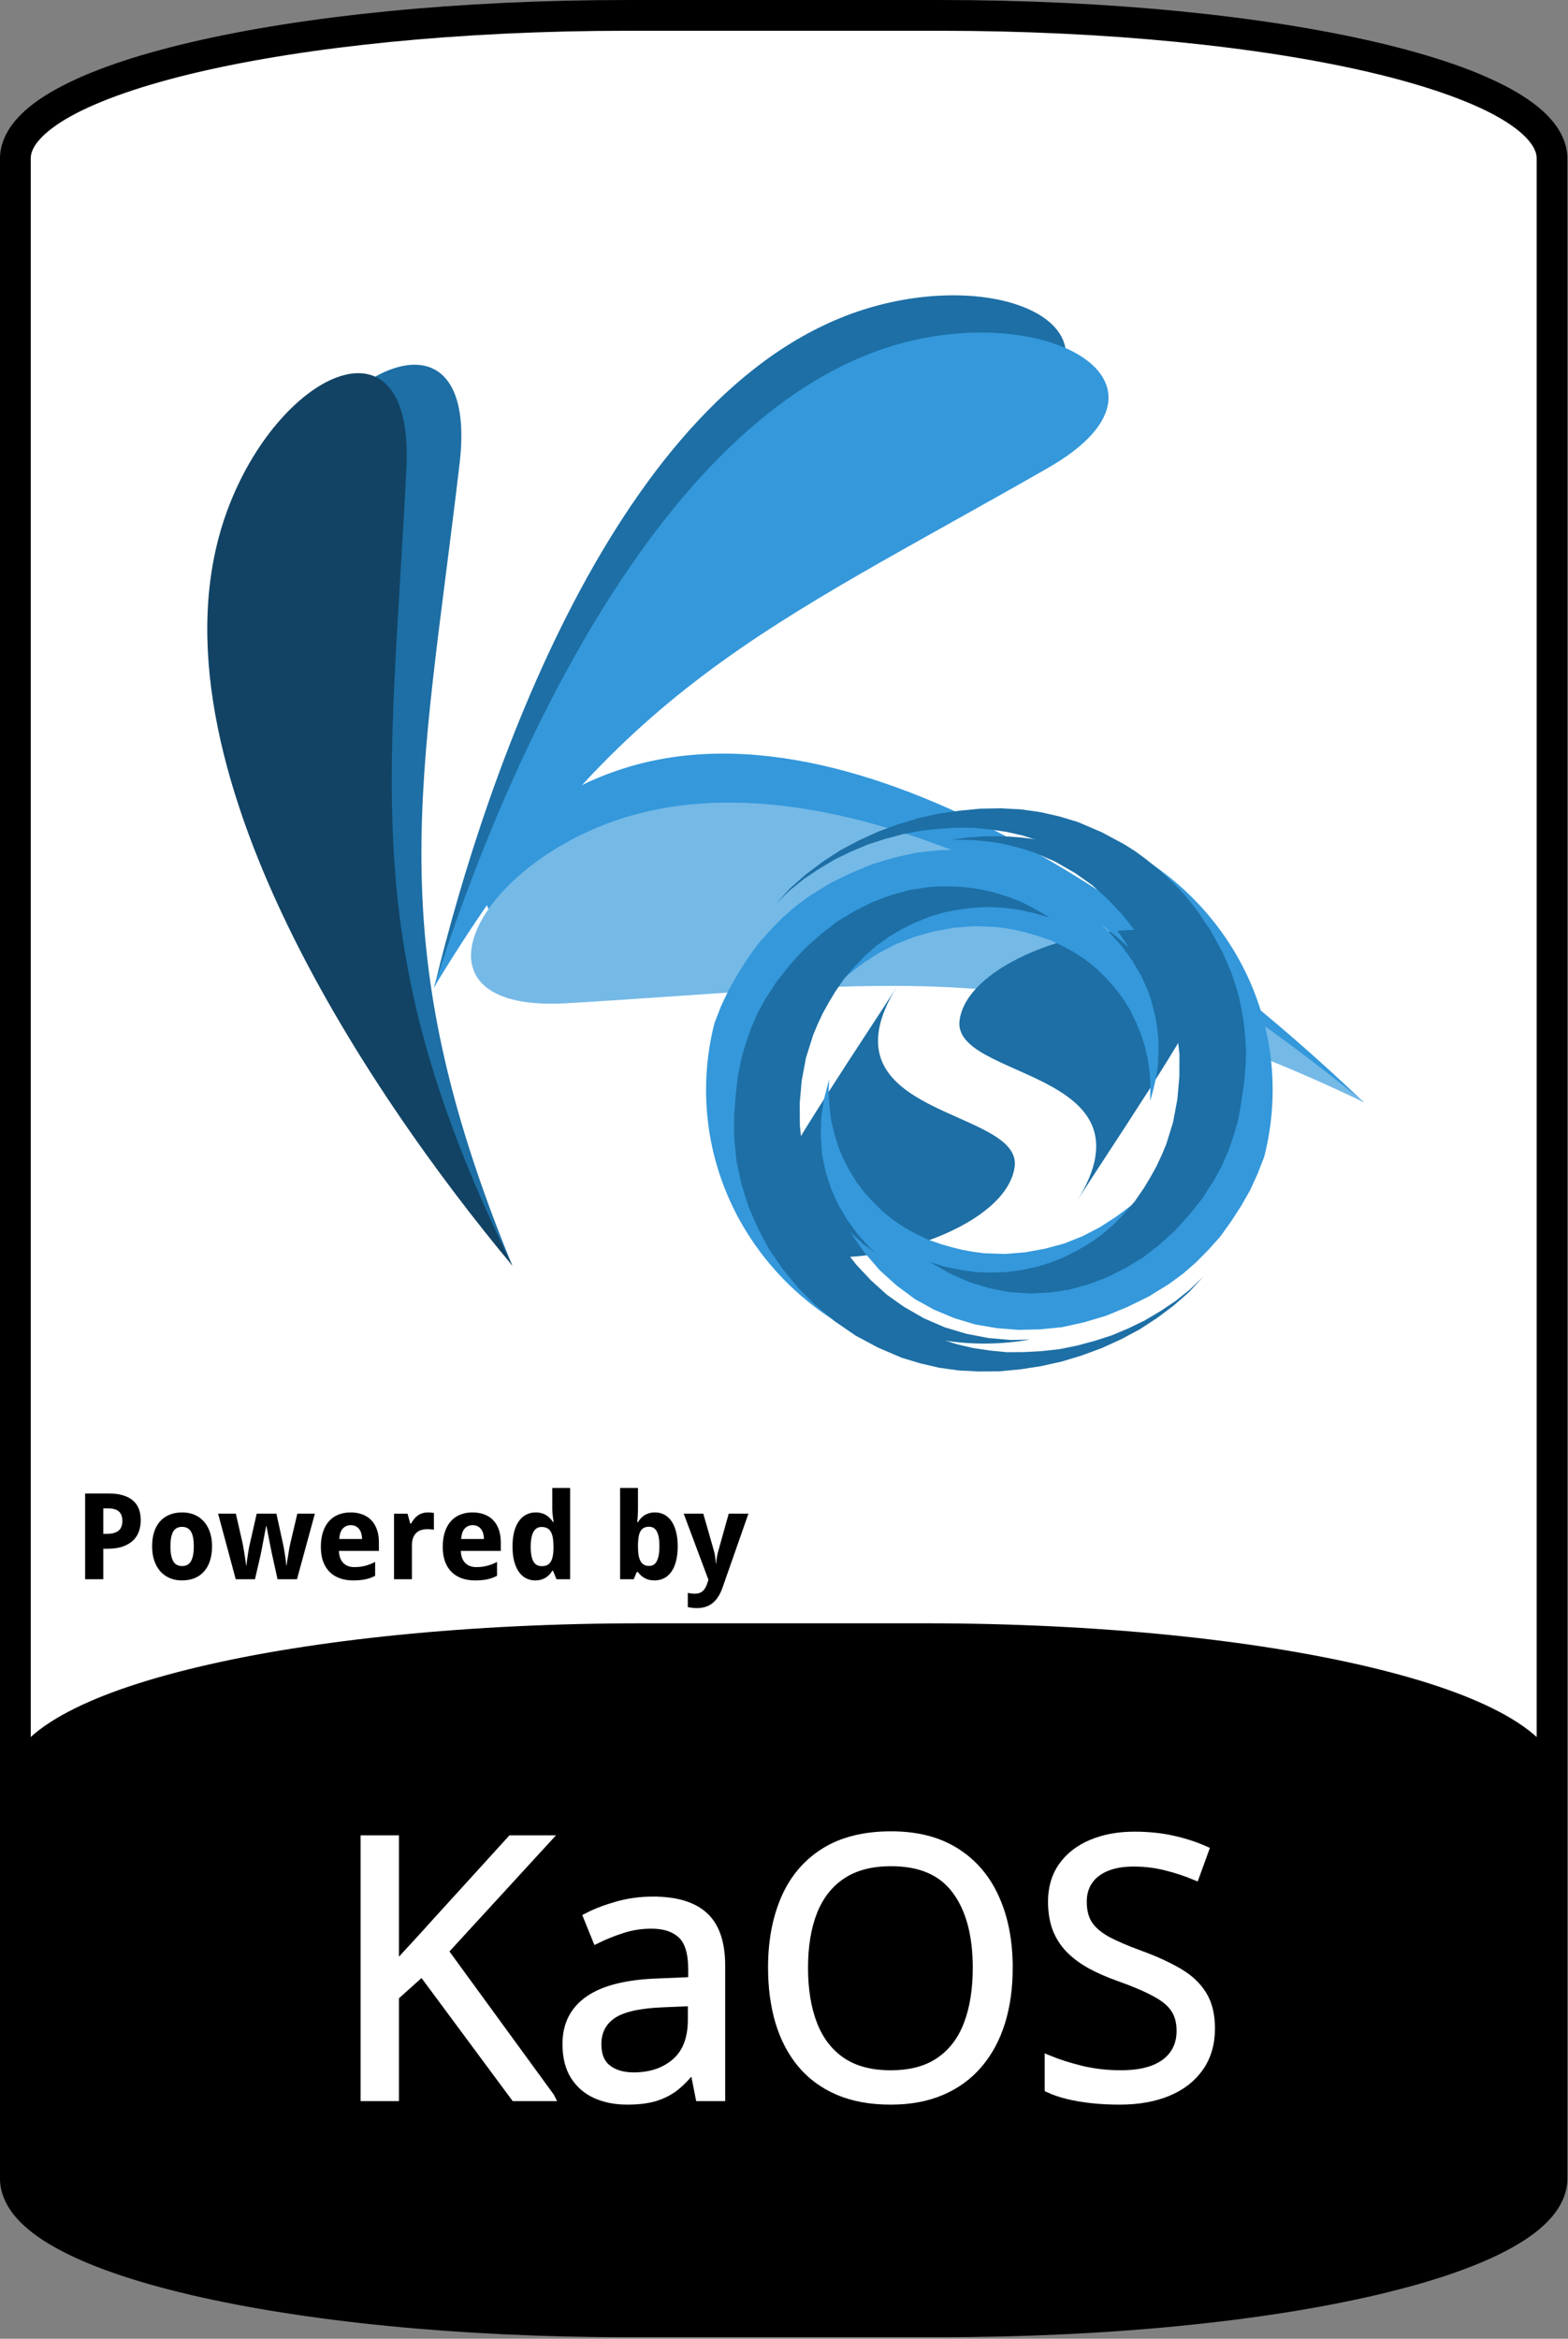 <?xml version="1.0" encoding="UTF-8" standalone="no"?><!DOCTYPE svg PUBLIC "-//W3C//DTD SVG 1.1//EN" "http://www.w3.org/Graphics/SVG/1.1/DTD/svg11.dtd"><svg width="100%" height="100%" viewBox="0 0 907 1352" version="1.1" xmlns="http://www.w3.org/2000/svg" xmlns:xlink="http://www.w3.org/1999/xlink" xml:space="preserve" xmlns:serif="http://www.serif.com/" style="fill-rule:evenodd;clip-rule:evenodd;"><rect x="0" y="0" width="907" height="1352" fill="#808080" stroke="none"/><rect id="KaOS" x="-0" y="0" width="906.667" height="1351.11" style="fill:none;"/><clipPath id="_clip1"><rect x="-0" y="0" width="906.667" height="1351.11"/></clipPath><g clip-path="url(#_clip1)"><g><g id="Frame"><path id="path36023" d="M363.216,8.892l180.223,-0c196.299,-0 354.331,36.928 354.331,82.799l0,1167.73c0,45.871 -158.032,82.8 -354.331,82.8l-180.223,-0c-196.3,-0 -354.331,-36.929 -354.331,-82.8l-0,-1167.73c-0,-45.871 158.031,-82.799 354.331,-82.799Z" style="fill:#fff;fill-rule:nonzero;"/><path id="path36025" d="M363.223,0c-98.707,0 -187.78,9.234 -252.805,24.429c-32.513,7.598 -58.999,16.618 -78.087,27.198c-9.543,5.29 -17.286,10.978 -22.976,17.509c-5.69,6.53 -9.365,14.275 -9.365,22.561l-0,1167.72c-0,8.285 3.675,16.03 9.365,22.56c5.69,6.531 13.433,12.219 22.976,17.509c19.088,10.581 45.574,19.6 78.087,27.198c65.025,15.195 154.098,24.429 252.805,24.429l180.21,0c98.707,0 187.781,-9.234 252.806,-24.429c32.512,-7.598 58.999,-16.617 78.086,-27.198c9.544,-5.29 17.286,-10.978 22.976,-17.509c5.69,-6.53 9.366,-14.275 9.366,-22.56l-0,-1167.72c-0,-8.286 -3.676,-16.031 -9.366,-22.561c-5.69,-6.531 -13.432,-12.219 -22.976,-17.509c-19.087,-10.58 -45.574,-19.6 -78.086,-27.198c-65.025,-15.195 -154.099,-24.429 -252.806,-24.429l-180.21,0Zm0,17.786l180.21,-0c97.592,-0 185.703,9.231 248.769,23.968c31.532,7.368 56.817,16.176 73.495,25.421c8.339,4.622 14.482,9.365 18.201,13.633c3.719,4.269 4.983,7.706 4.983,10.889l-0,1167.72c-0,3.182 -1.264,6.619 -4.983,10.888c-3.719,4.269 -9.862,9.011 -18.201,13.633c-16.678,9.245 -41.963,18.053 -73.495,25.421c-63.066,14.738 -151.177,23.969 -248.769,23.969l-180.21,-0c-97.592,-0 -185.703,-9.231 -248.768,-23.969c-31.533,-7.368 -56.818,-16.176 -73.496,-25.421c-8.339,-4.622 -14.482,-9.364 -18.201,-13.633c-3.719,-4.269 -4.983,-7.706 -4.983,-10.888l0,-1167.72c0,-3.183 1.264,-6.62 4.983,-10.889c3.719,-4.268 9.862,-9.011 18.201,-13.633c16.678,-9.245 41.963,-18.053 73.496,-25.421c63.065,-14.737 151.176,-23.968 248.768,-23.968Z" style="fill-rule:nonzero;"/></g><g id="Bottom"><path id="path35979" d="M371.596,946.173l163.463,0c199.609,0 360.304,38.151 360.304,85.54l0,218.99c0,47.389 -160.695,85.54 -360.304,85.54l-163.463,-0c-199.609,-0 -360.304,-38.151 -360.304,-85.54l-0,-218.99c-0,-47.389 160.695,-85.54 360.304,-85.54Z" style="fill-rule:nonzero;"/><path id="path35981" d="M371.597,938.419c-100.298,0 -190.805,9.547 -256.796,25.214c-32.996,7.833 -59.838,17.123 -79.079,27.958c-19.24,10.836 -32.18,23.883 -32.18,40.116l0,218.988c0,16.233 12.94,29.303 32.18,40.139c19.241,10.835 46.083,20.125 79.079,27.958c65.991,15.667 156.498,25.214 256.796,25.214l163.462,0c100.299,0 190.805,-9.547 256.797,-25.214c32.996,-7.833 59.837,-17.123 79.078,-27.958c19.24,-10.836 32.18,-23.906 32.18,-40.139l0,-218.988c0,-16.233 -12.94,-29.28 -32.18,-40.116c-19.241,-10.835 -46.082,-20.125 -79.078,-27.958c-65.992,-15.667 -156.498,-25.214 -256.797,-25.214l-163.462,0Zm0,15.525l163.462,-0c99.31,-0 188.963,9.52 253.221,24.775c32.129,7.628 57.914,16.745 75.041,26.39c17.128,9.646 24.291,19.137 24.291,26.598l0,218.988c0,7.461 -7.163,16.952 -24.291,26.598c-17.127,9.645 -42.912,18.762 -75.041,26.39c-64.258,15.255 -153.911,24.798 -253.221,24.798l-163.462,0c-99.31,0 -188.963,-9.543 -253.221,-24.798c-32.129,-7.628 -57.913,-16.745 -75.041,-26.39c-17.127,-9.646 -24.291,-19.137 -24.291,-26.598l0,-218.988c0,-7.461 7.164,-16.952 24.291,-26.598c17.128,-9.645 42.912,-18.762 75.041,-26.39c64.258,-15.255 153.911,-24.775 253.221,-24.775Z" style="fill-rule:nonzero;"/></g><g id="Powered-By" serif:id="Powered By"><path id="path12547" d="M59.746,886.701l2.069,0c2.961,0 5.188,-0.588 6.68,-1.763c1.515,-1.176 2.273,-3.086 2.273,-5.732c-0,-2.464 -0.679,-4.284 -2.035,-5.46c-1.334,-1.175 -3.437,-1.763 -6.308,-1.763l-2.679,-0l-0,14.718Zm21.67,-7.868c0,2.171 -0.328,4.251 -0.983,6.24c-0.656,1.99 -1.741,3.742 -3.256,5.257c-1.492,1.515 -3.47,2.724 -5.935,3.629c-2.441,0.904 -5.471,1.356 -9.088,1.356l-2.408,0l-0,17.635l-10.513,-0l-0,-49.581l13.768,-0c3.188,-0 5.935,0.362 8.241,1.085c2.329,0.701 4.239,1.719 5.732,3.053c1.514,1.311 2.634,2.927 3.357,4.849c0.724,1.899 1.085,4.058 1.085,6.478l0,-0.001Z" style="fill-rule:nonzero;"/><path id="path12549" d="M98.576,893.925c0,3.775 0.532,6.624 1.594,8.546c1.063,1.899 2.792,2.848 5.189,2.848c2.374,0 4.092,-0.96 5.155,-2.882c1.062,-1.922 1.594,-4.759 1.594,-8.512c-0,-3.776 -0.532,-6.591 -1.594,-8.445c-1.063,-1.876 -2.804,-2.814 -5.223,-2.814c-2.374,-0 -4.092,0.938 -5.155,2.814c-1.04,1.854 -1.56,4.669 -1.56,8.445Zm24.079,-0c-0,3.165 -0.407,5.968 -1.221,8.41c-0.792,2.442 -1.945,4.499 -3.459,6.172c-1.493,1.673 -3.324,2.951 -5.494,3.833c-2.148,0.859 -4.567,1.288 -7.258,1.288c-2.509,0 -4.815,-0.429 -6.918,-1.288c-2.103,-0.882 -3.923,-2.16 -5.46,-3.833c-1.515,-1.673 -2.702,-3.73 -3.561,-6.172c-0.859,-2.442 -1.289,-5.245 -1.289,-8.41c0,-3.143 0.396,-5.935 1.187,-8.377c0.814,-2.442 1.967,-4.488 3.46,-6.138c1.514,-1.673 3.346,-2.939 5.493,-3.798c2.148,-0.86 4.579,-1.289 7.292,-1.289c2.509,-0 4.815,0.429 6.918,1.289c2.103,0.859 3.911,2.125 5.426,3.798c1.538,1.65 2.736,3.696 3.595,6.138c0.859,2.442 1.289,5.234 1.289,8.377Z" style="fill-rule:nonzero;"/><path id="path12551" d="M160.536,912.95l-2.917,-13.26c-0.09,-0.384 -0.215,-0.927 -0.373,-1.628c-0.136,-0.724 -0.294,-1.526 -0.475,-2.408c-0.181,-0.904 -0.373,-1.854 -0.576,-2.848c-0.181,-1.018 -0.373,-2.024 -0.577,-3.019c-0.452,-2.328 -0.949,-4.838 -1.492,-7.528l-0.203,-0c-0.52,2.69 -0.995,5.211 -1.425,7.562c-0.181,0.995 -0.373,2.001 -0.576,3.019c-0.181,1.017 -0.362,1.978 -0.543,2.882c-0.181,0.882 -0.35,1.684 -0.508,2.408c-0.136,0.723 -0.249,1.289 -0.34,1.696l-3.052,13.124l-11.123,-0l-10.208,-37.915l10.275,0l3.833,16.787c0.203,0.882 0.407,1.944 0.61,3.188c0.226,1.221 0.429,2.464 0.61,3.73c0.204,1.244 0.385,2.431 0.543,3.561c0.158,1.108 0.283,1.99 0.373,2.645l0.203,0c0.023,-0.429 0.069,-0.983 0.136,-1.661c0.091,-0.701 0.192,-1.447 0.305,-2.239c0.113,-0.791 0.226,-1.593 0.339,-2.407c0.136,-0.837 0.26,-1.617 0.374,-2.34c0.135,-0.724 0.248,-1.357 0.339,-1.9c0.113,-0.565 0.203,-0.961 0.271,-1.187l4.137,-18.177l11.395,0l3.968,18.177c0.113,0.498 0.26,1.267 0.441,2.307c0.181,1.04 0.362,2.159 0.542,3.357c0.204,1.176 0.374,2.329 0.509,3.459c0.136,1.108 0.215,1.978 0.238,2.611l0.203,0c0.068,-0.565 0.181,-1.401 0.339,-2.509c0.181,-1.108 0.373,-2.295 0.577,-3.561c0.203,-1.289 0.418,-2.566 0.644,-3.832c0.249,-1.266 0.475,-2.34 0.678,-3.222l3.968,-16.787l10.14,0l-10.343,37.915l-11.259,-0Z" style="fill-rule:nonzero;"/><path id="path12553" d="M202.893,881.682c-1.831,0 -3.357,0.644 -4.578,1.933c-1.198,1.289 -1.888,3.312 -2.069,6.071l13.192,-0c-0.022,-1.153 -0.169,-2.216 -0.441,-3.188c-0.271,-0.972 -0.678,-1.809 -1.22,-2.51c-0.543,-0.723 -1.221,-1.289 -2.035,-1.695c-0.814,-0.408 -1.764,-0.611 -2.849,-0.611l0,0Zm1.323,31.946c-2.713,0 -5.212,-0.395 -7.495,-1.187c-2.284,-0.791 -4.251,-1.978 -5.901,-3.561c-1.65,-1.605 -2.939,-3.617 -3.866,-6.036c-0.904,-2.442 -1.357,-5.302 -1.357,-8.58c0,-3.324 0.419,-6.229 1.255,-8.716c0.837,-2.487 2.001,-4.555 3.493,-6.206c1.515,-1.673 3.324,-2.928 5.426,-3.764c2.126,-0.837 4.477,-1.255 7.054,-1.255c2.51,-0 4.771,0.384 6.783,1.153c2.035,0.746 3.753,1.854 5.155,3.323c1.424,1.47 2.509,3.278 3.255,5.426c0.769,2.125 1.153,4.567 1.153,7.325l0,5.02l-23.128,-0c0.044,1.447 0.271,2.758 0.678,3.934c0.429,1.153 1.017,2.136 1.763,2.95c0.769,0.791 1.685,1.402 2.747,1.831c1.086,0.43 2.318,0.645 3.697,0.645c1.153,0 2.238,-0.057 3.256,-0.17c1.04,-0.135 2.046,-0.328 3.018,-0.576c0.972,-0.249 1.933,-0.554 2.882,-0.916c0.95,-0.384 1.922,-0.825 2.917,-1.322l-0,8.003c-0.904,0.475 -1.82,0.882 -2.747,1.221c-0.904,0.317 -1.865,0.588 -2.883,0.814c-1.017,0.226 -2.114,0.384 -3.289,0.475c-1.176,0.113 -2.465,0.17 -3.866,0.17l-0,-0.001Z" style="fill-rule:nonzero;"/><path id="path12555" d="M247.692,874.323c0.272,-0 0.566,0.012 0.882,0.035c0.339,0 0.656,0.024 0.95,0.071c0.316,0.024 0.599,0.059 0.847,0.106c0.272,0.024 0.475,0.059 0.611,0.107l-0,9.699c-0.181,-0.047 -0.43,-0.093 -0.746,-0.136c-0.317,-0.047 -0.656,-0.083 -1.018,-0.106c-0.339,-0.047 -0.678,-0.071 -1.017,-0.071c-0.339,-0.024 -0.622,-0.036 -0.848,-0.036c-1.334,0 -2.566,0.17 -3.696,0.51c-1.108,0.339 -2.069,0.893 -2.883,1.661c-0.791,0.747 -1.413,1.742 -1.865,2.985c-0.43,1.22 -0.645,2.724 -0.645,4.51l0,19.297l-10.343,-0l-0,-37.915l7.834,-0l1.526,5.697l0.509,0c0.542,-0.972 1.13,-1.854 1.763,-2.645c0.633,-0.791 1.334,-1.458 2.103,-2.001c0.791,-0.565 1.673,-0.995 2.645,-1.289c0.995,-0.316 2.125,-0.474 3.391,-0.474l0,-0.005Z" style="fill-rule:nonzero;"/><path id="path12557" d="M273.399,881.682c-1.832,0 -3.358,0.644 -4.579,1.933c-1.198,1.289 -1.888,3.312 -2.068,6.071l13.192,-0c-0.023,-1.153 -0.17,-2.216 -0.441,-3.188c-0.271,-0.972 -0.678,-1.809 -1.221,-2.51c-0.543,-0.723 -1.221,-1.289 -2.035,-1.695c-0.814,-0.408 -1.763,-0.611 -2.848,-0.611l-0,0Zm1.322,31.946c-2.713,0 -5.211,-0.395 -7.495,-1.187c-2.283,-0.791 -4.25,-1.978 -5.901,-3.561c-1.65,-1.605 -2.939,-3.617 -3.866,-6.036c-0.904,-2.442 -1.356,-5.302 -1.356,-8.58c-0,-3.324 0.418,-6.229 1.255,-8.716c0.836,-2.487 2,-4.555 3.493,-6.206c1.514,-1.673 3.323,-2.928 5.426,-3.764c2.125,-0.837 4.476,-1.255 7.054,-1.255c2.509,-0 4.77,0.384 6.782,1.153c2.035,0.746 3.753,1.854 5.155,3.323c1.424,1.47 2.51,3.278 3.256,5.426c0.768,2.125 1.153,4.567 1.153,7.325l-0,5.02l-23.129,-0c0.045,1.447 0.271,2.758 0.678,3.934c0.43,1.153 1.018,2.136 1.764,2.95c0.769,0.791 1.684,1.402 2.747,1.831c1.085,0.43 2.317,0.645 3.696,0.645c1.153,0 2.239,-0.057 3.256,-0.17c1.04,-0.135 2.046,-0.328 3.018,-0.576c0.972,-0.249 1.933,-0.554 2.883,-0.916c0.949,-0.384 1.922,-0.825 2.916,-1.322l0,8.003c-0.904,0.475 -1.82,0.882 -2.747,1.221c-0.904,0.317 -1.865,0.588 -2.882,0.814c-1.018,0.226 -2.114,0.384 -3.29,0.475c-1.175,0.113 -2.464,0.17 -3.866,0.17l0,-0.001Z" style="fill-rule:nonzero;"/><path id="path12559" d="M309.584,913.628c-1.945,0 -3.719,-0.418 -5.325,-1.255c-1.605,-0.836 -2.984,-2.068 -4.137,-3.696c-1.153,-1.651 -2.057,-3.697 -2.713,-6.138c-0.633,-2.442 -0.95,-5.268 -0.95,-8.479c0,-3.255 0.317,-6.104 0.95,-8.546c0.656,-2.464 1.571,-4.521 2.747,-6.172c1.198,-1.673 2.623,-2.928 4.273,-3.764c1.65,-0.837 3.471,-1.255 5.46,-1.255c1.221,-0 2.34,0.147 3.357,0.44c1.018,0.272 1.934,0.668 2.747,1.187c0.814,0.498 1.538,1.086 2.171,1.764c0.656,0.656 1.232,1.379 1.729,2.17l0.34,0c-0.136,-0.881 -0.26,-1.774 -0.373,-2.679c-0.114,-0.768 -0.215,-1.582 -0.306,-2.442c-0.067,-0.881 -0.101,-1.695 -0.101,-2.441l-0,-12.141l10.343,-0l0,52.769l-7.902,-0l-2.001,-4.918l-0.44,0c-0.475,0.769 -1.018,1.504 -1.628,2.205c-0.611,0.678 -1.323,1.265 -2.137,1.763c-0.791,0.498 -1.695,0.893 -2.713,1.187c-0.995,0.294 -2.125,0.441 -3.391,0.441l-0,0Zm3.764,-8.241c1.221,0 2.261,-0.203 3.12,-0.61c0.859,-0.43 1.549,-1.063 2.069,-1.899c0.543,-0.859 0.938,-1.922 1.187,-3.188c0.271,-1.266 0.418,-2.747 0.441,-4.443l-0,-1.12c-0,-1.831 -0.113,-3.459 -0.339,-4.883c-0.226,-1.424 -0.599,-2.611 -1.119,-3.561c-0.52,-0.972 -1.221,-1.707 -2.103,-2.204c-0.882,-0.498 -1.99,-0.747 -3.324,-0.747c-2.17,0 -3.764,0.984 -4.781,2.951c-1.018,1.944 -1.526,4.781 -1.526,8.512c-0,3.73 0.508,6.534 1.526,8.41c1.04,1.854 2.656,2.781 4.849,2.781l0,0.001Z" style="fill-rule:nonzero;"/><path id="path12561" d="M378.902,874.323c1.945,-0 3.719,0.418 5.325,1.255c1.605,0.836 2.984,2.08 4.137,3.73c1.153,1.651 2.046,3.697 2.679,6.138c0.656,2.442 0.984,5.268 0.984,8.479c-0,3.255 -0.328,6.115 -0.984,8.58c-0.633,2.441 -1.537,4.488 -2.713,6.138c-1.176,1.65 -2.589,2.894 -4.239,3.73c-1.65,0.837 -3.47,1.255 -5.46,1.255c-1.266,0 -2.397,-0.136 -3.391,-0.407c-0.973,-0.272 -1.843,-0.634 -2.612,-1.086c-0.768,-0.452 -1.447,-0.96 -2.034,-1.526c-0.566,-0.588 -1.086,-1.198 -1.56,-1.831l-0.713,-0l-1.729,4.171l-7.902,0l0,-52.769l10.344,0l-0,12.277c-0,0.746 -0.023,1.56 -0.068,2.442c-0.045,0.859 -0.09,1.661 -0.135,2.408c-0.068,0.881 -0.136,1.763 -0.204,2.645l0.407,-0c0.475,-0.792 1.017,-1.526 1.628,-2.205c0.61,-0.678 1.311,-1.265 2.102,-1.763c0.814,-0.52 1.73,-0.927 2.747,-1.221c1.018,-0.294 2.148,-0.441 3.392,-0.441l-0.001,0.001Zm-3.493,8.275c-1.153,-0 -2.136,0.215 -2.95,0.645c-0.792,0.407 -1.436,1.028 -1.933,1.865c-0.498,0.836 -0.859,1.899 -1.085,3.188c-0.227,1.266 -0.362,2.747 -0.407,4.442l-0,1.12c-0,1.831 0.101,3.459 0.305,4.883c0.226,1.425 0.588,2.623 1.085,3.595c0.497,0.95 1.153,1.673 1.967,2.171c0.836,0.497 1.865,0.746 3.086,0.746c2.057,0 3.561,-0.972 4.51,-2.916c0.973,-1.967 1.459,-4.816 1.459,-8.547c-0,-3.73 -0.486,-6.522 -1.459,-8.376c-0.949,-1.877 -2.475,-2.815 -4.578,-2.815l0,-0.001Z" style="fill-rule:nonzero;"/><path id="path12563" d="M395.486,875.035l11.327,0l6.104,21.331c0.362,1.176 0.621,2.431 0.78,3.765c0.181,1.334 0.294,2.532 0.339,3.595l0.203,-0c0.047,-0.52 0.104,-1.097 0.17,-1.73c0.09,-0.633 0.192,-1.277 0.305,-1.933c0.113,-0.656 0.237,-1.3 0.373,-1.933c0.158,-0.656 0.316,-1.244 0.475,-1.764l5.968,-21.331l11.395,0l-14.989,42.765c-1.402,4.001 -3.313,6.974 -5.732,8.919c-2.419,1.944 -5.448,2.916 -9.088,2.916c-1.176,0 -2.193,-0.068 -3.053,-0.203c-0.859,-0.113 -1.594,-0.238 -2.204,-0.373l0,-8.207c0.475,0.113 1.074,0.215 1.797,0.305c0.724,0.09 1.481,0.135 2.273,0.135c1.085,0 2.012,-0.146 2.78,-0.44c0.769,-0.294 1.425,-0.712 1.967,-1.255c0.566,-0.52 1.04,-1.153 1.425,-1.899c0.407,-0.747 0.757,-1.583 1.051,-2.51l0.645,-1.899l-14.311,-38.254Z" style="fill-rule:nonzero;"/></g></g><g id="KaOS1" serif:id="KaOS"><g id="Logo"><g id="g12"><g id="g14"><g id="g20"><g id="g40"><g id="g42"><clipPath id="_clip2"><rect x="280.151" y="435.649" width="508.781" height="201.651"/></clipPath><g clip-path="url(#_clip2)"><g id="g44"><g id="g46"><clipPath id="_clip3"><path d="M788.932,637.3c-94.195,-90.123 -283.764,-238.709 -427.899,-193.167c-80.557,25.463 -119.591,99.026 -27.804,100.676c187.215,3.383 279.016,-9.89 455.703,92.491"/></clipPath><g clip-path="url(#_clip3)"><g id="g48"><g id="g50"><path id="path52" d="M788.932,637.3c-94.195,-90.123 -283.764,-238.709 -427.899,-193.167c-80.557,25.463 -119.591,99.026 -27.804,100.676c187.215,3.383 279.016,-9.89 455.703,92.491" style="fill:#3498db;"/></g></g></g></g></g></g></g></g></g><g id="g54"><g id="g74"><g id="g76"><clipPath id="_clip4"><rect x="272.439" y="463.968" width="516.737" height="173.387"/></clipPath><g clip-path="url(#_clip4)"><g id="g78"><g id="g80"><clipPath id="_clip5"><path d="M789.176,637.354c-100.825,-82.654 -301.191,-216.33 -441.429,-159.897c-78.379,31.552 -111.676,107.888 -20.024,102.517c186.93,-10.946 277.445,-31.2 461.453,57.38"/></clipPath><g clip-path="url(#_clip5)"><g id="g82"><g id="g84"><path id="path86" d="M789.176,637.354c-100.825,-82.654 -301.191,-216.33 -441.429,-159.897c-78.379,31.552 -111.676,107.888 -20.024,102.517c186.93,-10.946 277.445,-31.2 461.453,57.38" style="fill:#75b9e7;"/></g></g></g></g></g></g></g></g></g><g id="g88"><g id="g108"><g id="g110"><clipPath id="_clip6"><rect x="251.157" y="170.719" width="365.445" height="400.149"/></clipPath><g clip-path="url(#_clip6)"><g id="g112"><g id="g114"><clipPath id="_clip7"><path d="M251.157,570.868c30.469,-126.749 109.484,-354.296 255.364,-393.966c81.505,-22.175 154.147,18.577 77.838,69.639c-155.622,104.127 -239.994,142.633 -333.202,324.327"/></clipPath><g clip-path="url(#_clip7)"><g id="g116"><g id="g118"><path id="path120" d="M251.157,570.868c30.469,-126.749 109.484,-354.296 255.364,-393.966c81.505,-22.175 154.147,18.577 77.838,69.639c-155.622,104.127 -239.994,142.633 -333.202,324.327" style="fill:#1d6fa5;"/></g></g></g></g></g></g></g></g></g><g id="g122"><g id="g142"><g id="g144"><clipPath id="_clip8"><rect x="251.008" y="192.245" width="390.205" height="378.555"/></clipPath><g clip-path="url(#_clip8)"><g id="g146"><g id="g148"><g id="g150"><g id="g152"><path id="path154" d="M251.008,570.8c39.264,-124.313 134.014,-345.772 282.303,-375.145c82.871,-16.412 152.469,29.319 72.777,74.915c-162.508,92.992 -249.384,125.504 -355.08,300.23" style="fill:#3498db;"/></g></g></g></g></g></g></g></g><g id="g156"><g id="g176"><g id="g178"><clipPath id="_clip9"><rect x="144.175" y="210.849" width="152.172" height="520.836"/></clipPath><g clip-path="url(#_clip9)"><g id="g180"><g id="g182"><g id="g184"><g id="g186"><path id="path188" d="M296.347,731.685c-76.661,-105.439 -198.458,-313.246 -133.974,-449.966c36.044,-76.417 114.179,-105.209 103.504,-14.031c-21.783,185.97 -47.26,275.159 30.47,463.997" style="fill:#1d6fa5;"/></g></g></g></g></g></g></g></g><g id="g190"><g id="g210"><g id="g212"><clipPath id="_clip10"><rect x="119.889" y="215.72" width="176.512" height="515.993"/></clipPath><g clip-path="url(#_clip10)"><g id="g214"><g id="g216"><g id="g218"><g id="g220"><path id="path222" d="M296.401,731.712c-83.507,-100.108 -218.888,-299.337 -163.632,-440.049c30.862,-78.636 106.914,-112.582 102.327,-20.89c-9.349,187.025 -28.832,277.703 61.305,460.939" style="fill:#124364;"/></g></g></g></g></g></g></g></g></g></g><g id="s_letter_alphabet_vector_logo_inspiration"><g id="g12-6"><g id="g14-1"><clipPath id="_clip11"><path d="M555.087,589.579c-5.18,34.758 115.383,28.223 67.923,104.753c14.906,-24.037 69.758,-104.183 75.514,-123.966c6.746,-23.19 -13.47,-32.796 -40.712,-32.794c-41.12,0.003 -98.238,21.895 -102.725,52.007"/></clipPath><g clip-path="url(#_clip11)"><g id="g20-0"><g id="g22-9"><path id="path30-6" d="M555.087,589.579c-5.18,34.758 115.383,28.223 67.923,104.753c14.906,-24.037 69.758,-104.183 75.514,-123.966c6.746,-23.19 -13.47,-32.796 -40.712,-32.794c-41.12,0.003 -98.238,21.895 -102.725,52.007" style="fill:#1d6fa5;fill-rule:nonzero;"/></g></g></g></g></g><g id="g32-4"><g id="g34"><clipPath id="_clip12"><path d="M443.449,694.017c-16.928,58.192 135.978,30.847 143.437,-19.213c5.18,-34.758 -115.383,-28.222 -67.922,-104.753c-14.907,24.037 -69.759,104.183 -75.515,123.966"/></clipPath><g clip-path="url(#_clip12)"><g id="g40-0"><g id="g42-9"><path id="path50" d="M443.449,694.017c-16.928,58.192 135.978,30.847 143.437,-19.213c5.18,-34.758 -115.383,-28.222 -67.922,-104.753c-14.907,24.037 -69.759,104.183 -75.515,123.966" style="fill:#1d6fa5;fill-rule:nonzero;"/></g></g></g></g></g></g><g id="g14-5"><g id="g20-7"><path id="path22" d="M454.903,683.69l-2.759,-9.259l-2.062,-11.321l-0.905,-11.406l0.262,-11.495l1.623,-11.51l2.993,-11.53l3.626,-9.957l4.933,-9.78l5.692,-9.306l6.387,-8.63l7.413,-8.301l8.309,-7.565l8.732,-6.748l9.419,-6.072l10.065,-5.193l10.605,-4.105l10.966,-3.083l11.332,-2.065l11.882,-0.975l12.107,0.454l5.892,0.741l6.241,1.082l6.108,1.496l6.238,1.758l7.76,2.705l7.089,3.39l6.956,3.809l6.557,4.356l5.942,4.846l5.54,5.399l4.998,5.677l4.663,6.027l4.057,6.506l3.302,6.728l2.965,7.075l2.417,7.354l1.671,7.568l1.135,7.85l0.375,8.063l-0.093,8.14l1.564,-5.629l1.355,-5.692l1.034,-5.35l0.606,-5.48l0.206,-5.607l0.064,-5.196l-0.346,-5.331l-0.612,-5.19l-0.887,-5.049l-1.158,-4.908l-1.369,-4.973l-1.632,-4.832l-4.097,-9.248l-5.167,-8.68l-5.993,-8.27l-6.866,-7.633l-7.687,-7.216l-8.421,-6.317l-9.036,-5.829l-9.569,-4.869l-10.185,-4.384l-10.704,-3.409l-7.819,-1.812l-7.813,-1.13l-8.216,-0.572l-8.34,-0.163l-8.608,0.659l-8.329,1.206l-8.458,1.611l-8.45,2.3l-8.115,2.868c-9.222,4.562 -18.027,10.326 -26.181,17.32c-44.81,38.451 -55.957,101.886 -31.204,154.082m235.315,-106.322c24.268,52.041 13.012,115.031 -31.568,153.288c-8.182,7.018 -17.024,12.8 -26.285,17.37l-8.058,2.851l-8.245,2.364l-8.458,1.612l-8.534,1.138l-8.402,0.727l-8.338,-0.163l-8.216,-0.578l-8.013,-1.194l-7.824,-1.812l-10.707,-3.415l-10.186,-4.379l-9.568,-4.863l-9.036,-5.835l-8.422,-6.311l-7.48,-7.148l-6.864,-7.639l-5.996,-8.264l-5.167,-8.689l-4.094,-9.242l-3.209,-9.873l-2.04,-9.96l-0.758,-10.45l0.27,-10.808l1.632,-10.826l2.93,-11.321l-0.302,8.073l0.578,8.131l0.927,7.78l1.882,7.638l2.22,7.284l2.956,7.08l3.508,6.788l4.057,6.508l4.458,5.962l5.204,5.74l5.539,5.404l5.942,4.846l6.351,4.288l6.959,3.807l7.281,3.457l7.565,2.637l6.25,1.764l6.1,1.491l6.238,1.084l6.1,0.806l11.898,0.392l11.882,-0.981l11.324,-2.059l11.183,-3.024l10.397,-4.167l10.053,-5.19l9.43,-6.077l8.946,-6.684l8.095,-7.63l7.416,-8.297l6.385,-8.633l5.691,-9.307l4.934,-9.774l3.629,-9.96l2.992,-11.532l1.623,-11.51l0.259,-5.816l0,-5.674l-0.214,-5.74l-0.69,-5.672l-0.894,-5.73l-1.166,-5.591l-1.437,-5.452l-0.913,-3.04Z" style="fill:#3498db;"/></g><g id="g24"><path id="path26-1" d="M527.937,783.459l-10.91,-4.869l-12.301,-7.185l-11.437,-8.342l-10.574,-9.501l-9.496,-10.8l-8.41,-12.096l-6.43,-11.434l-5.201,-12.501l-4.15,-12.84l-2.967,-12.949l-1.818,-13.64l-0.402,-13.899l0.698,-13.638l1.894,-13.738l3.22,-13.615l4.692,-13.268l5.947,-12.78l7.194,-12.296l8.644,-11.944l10.186,-10.999l5.446,-4.931l6.032,-4.987l6.326,-4.531l6.686,-4.438l8.785,-5.111l8.895,-3.919l9.18,-3.468l9.371,-2.64l9.338,-1.677l9.531,-0.851l9.355,-0.115l9.41,0.476l9.372,1.44l8.982,2.318l9.028,2.914l8.85,3.651l8.45,4.528l8.283,5.263l7.873,6.14l7.562,6.649l-4.021,-6.007l-4.251,-5.86l-4.19,-5.269l-4.652,-4.987l-5.103,-4.708l-4.829,-4.249l-5.28,-3.973l-5.362,-3.607l-5.455,-3.231l-5.542,-2.866l-5.773,-2.727l-5.847,-2.361l-11.974,-3.61l-12.322,-2.135l-12.58,-1.037l-12.705,0.298l-12.96,1.401l-12.722,2.82l-12.752,3.787l-12.273,5.06l-12.319,6.024l-11.825,7.309l-8.002,5.88l-7.351,6.422l-7.154,7.244l-6.881,7.7l-6.314,8.616l-5.579,8.788l-5.297,9.242l-4.654,9.785l-3.832,9.921c-3.161,12.338 -4.841,25.243 -4.841,38.528c0,73.045 50.567,134.609 119.508,153.425m89.756,-306.549c68.403,19.145 118.465,80.458 118.465,153.124c0,13.338 -1.696,26.282 -4.866,38.662l-3.826,9.865l-4.421,9.641l-5.297,9.239l-5.798,8.929l-6.092,8.47l-6.875,7.703l-7.162,7.241l-7.571,6.565l-8.002,5.883l-11.836,7.301l-12.313,6.026l-12.271,5.064l-12.758,3.786l-12.713,2.821l-12.741,1.259l-12.69,0.296l-12.592,-1.028l-12.321,-2.144l-11.975,-3.604l-11.845,-4.948l-10.997,-6.106l-10.416,-7.706l-9.932,-8.965l-8.842,-10.253l-8.275,-11.868l7.334,6.785l8.103,6.001l8.047,5.41l8.684,4.381l8.628,3.79l9.027,2.916l9.197,2.178l9.382,1.443l9.188,0.62l9.577,-0.262l9.532,-0.854l9.343,-1.674l9.14,-2.505l9.169,-3.46l9.129,-4.06l8.554,-4.97l6.697,-4.446l6.314,-4.528l6.041,-4.979l5.672,-5.074l9.96,-10.862l8.645,-11.941l7.193,-12.293l6.165,-12.921l4.468,-13.13l3.224,-13.617l1.893,-13.745l0.924,-13.777l-0.622,-13.745l-1.829,-13.654l-2.958,-12.938l-4.148,-12.842l-5.207,-12.502l-6.424,-11.431l-8.413,-12.101l-9.495,-10.797l-5.25,-4.937l-5.328,-4.567l-5.556,-4.429l-5.886,-3.917l-6.097,-3.772l-6.187,-3.41l-6.275,-3.043l-3.593,-1.594Z" style="fill:#3498db;"/></g><g id="g28"><path id="path30-1" d="M608.48,740.51c46.549,-14.722 80.301,-58.248 80.301,-109.666c-0,-1.859 -0.048,-3.71 -0.141,-5.547l0.964,-4.956l0.755,-6.627l0.569,-6.157l0.082,-6.342l-0.243,-6.202l-0.577,-6.063l-0.922,-5.917l-1.146,-6.024l-1.485,-5.88l-3.984,-11.333l-5.323,-10.771l-6.334,-10.338l-7.413,-9.689l-8.433,-9.267l-9.399,-8.264l-10.157,-7.752l-10.874,-6.652l-11.659,-6.134l-12.369,-5.04l-9.092,-2.877l-9.149,-2.06l-9.673,-1.456l-9.867,-0.97l-10.256,-0.014l-9.979,0.648l-10.169,1.119l-10.222,1.95l-10.276,2.741l-9.895,3.178l-9.71,4.089l-9.346,4.519l-9.14,5.424l-8.765,5.86l-8.256,6.627l-7.72,7.391l7.974,-8.678l9.067,-7.963l9.594,-7.185l10.205,-6.663l10.622,-5.652l11.248,-5.125l11.425,-4.218l11.713,-3.55l11.91,-2.64l12.07,-1.739l12.133,-1.152l11.732,-0.214l11.687,0.605l11.536,1.646l10.904,2.499l10.622,3.223l13.699,5.866l12.983,6.96l6.165,3.894l5.987,4.381l5.653,4.525l5.305,4.658l5.221,4.911l4.88,5.035l4.542,5.192l4.356,5.65l7.796,11.498l6.689,12.164l2.778,6.128l2.685,6.359l2.099,6.393l2.015,6.664l1.426,6.683l1.194,6.593l0.865,6.726l0.536,6.877l0.287,6.771l-0.279,6.83l-0.532,6.723l-0.848,6.863l-3.004,13.48l-4.618,13.372l-5.229,11.464l-6.746,11.124l-7.618,10.496l-8.366,9.625l-9.54,9.143l-10.315,8.283l-11.211,7.087l-11.724,6.317l-12.403,5.212l-12.713,3.973l-7.154,1.338Zm-86.939,44.371l10.622,3.218l11.144,2.601l11.295,1.549l11.685,0.606l11.974,-0.113l12.127,-1.16l11.843,-1.832l11.901,-2.64l11.716,-3.553l11.425,-4.215l11.248,-5.125l10.619,-5.658l10.208,-6.663l9.594,-7.185l9.067,-7.957l7.974,-8.684l-7.726,7.402l-8.25,6.621l-8.768,5.861l-9.152,5.429l-9.323,4.508l-9.726,4.091l-9.899,3.184l-10.267,2.742l-9.98,2.034l-10.174,1.124l-10.202,0.561l-10.028,0.079l-9.876,-0.975l-9.672,-1.445l-9.391,-2.17l-9.084,-2.868l-12.375,-5.041l-11.651,-6.137l-10.881,-6.652l-10.158,-7.748l-9.393,-8.273l-8.197,-9.162l-7.416,-9.69l-6.331,-10.343l-5.316,-10.777l-3.985,-11.327l-2.871,-11.992l-1.499,-11.986l0.082,-12.451l1.324,-12.777l2.939,-12.671l0.113,-0.321c1.89,-56.098 43.954,-102.01 98.344,-109.863l-0.557,-0l-13.601,1.392l-13.279,2.631l-12.955,3.869l-12.386,5.218l-11.733,6.32l-10.966,7.171l-10.557,8.193l-9.552,9.146l-8.365,9.631l-7.602,10.489l-6.759,11.124l-5.224,11.456l-4.618,13.381l-2.992,13.479l-1.381,13.584l-0,13.598l1.389,13.603l2.871,13.389l4.114,13.042l5.457,12.488l6.453,12.059l8.033,11.611l8.906,10.837l9.859,9.844l11.188,9.281l11.93,8.194l12.972,6.951l13.702,5.863Z" style="fill:#1d6fa5;"/></g><g id="g32"><path id="path34" d="M595.677,774.393l-10.941,0.236l-12.983,-1.13l-12.73,-2.44l-12.471,-3.722l-12.087,-5.226l-11.693,-6.72l-9.785,-6.948l-9.202,-8.315l-8.45,-9.005l-7.518,-9.554l-6.846,-10.58l-5.774,-11.347l-4.747,-11.56l-3.815,-12.11l-2.657,-12.536l-1.296,-12.819l-0.085,-12.897l1.138,-12.994l2.491,-13.265l4.131,-13.091l2.575,-6.21l3.049,-6.491l3.46,-6.219l3.795,-6.291l5.28,-7.664l5.827,-6.729l6.241,-6.452l6.725,-5.852l7.07,-5.038l7.554,-4.44l7.694,-3.753l7.982,-3.288l8.321,-2.471l8.337,-1.595l8.616,-1.116l8.76,-0.442l8.757,0.442l8.915,1.116l8.915,2.006l8.861,2.544l-5.68,-3.398l-5.81,-3.189l-5.531,-2.719l-5.801,-2.313l-6.061,-1.9l-5.661,-1.631l-5.925,-1.22l-5.846,-0.887l-5.782,-0.547l-5.708,-0.2l-5.838,-0l-5.762,0.338l-11.333,1.696l-11.036,3.046l-10.814,4.066l-10.403,5.218l-10.174,6.224l-9.43,7.312l-9.073,8.12l-8.179,8.991l-7.833,9.802l-6.931,10.679l-4.328,7.993l-3.573,8.191l-3.085,8.796l-2.677,9.064l-1.865,9.603l-1.175,9.45l-0.775,9.72l-0.019,9.918l0.701,9.718c2.218,11.448 5.875,22.786 11.07,33.78c28.565,60.46 94.505,91.636 158.923,80.245m-45.608,-288.839c64.108,-10.904 129.515,20.267 157.942,80.411c5.215,11.04 8.881,22.417 11.093,33.907l0.698,9.653l0.113,9.709l-0.778,9.724l-1.313,9.658l-1.727,9.394l-2.676,9.062l-3.088,8.793l-3.711,8.399l-4.317,7.997l-6.939,10.676l-7.833,9.802l-8.183,8.991l-9.072,8.123l-9.419,7.306l-10.048,6.027l-10.397,5.212l-10.819,4.066l-11.042,3.048l-11.321,1.694l-11.741,0.541l-11.484,-0.747l-11.637,-2.31l-11.724,-3.531l-11.332,-5.029l-11.49,-6.588l8.728,2.753l9.048,1.795l8.776,1.327l8.907,0.231l8.616,-0.239l8.619,-1.113l8.47,-1.798l8.317,-2.471l7.844,-3.082l7.825,-3.965l7.565,-4.435l7.069,-5.035l6.593,-5.652l6.241,-6.455l5.959,-6.922l5.137,-7.467l3.806,-6.292l3.46,-6.221l3.049,-6.48l2.705,-6.422l4.001,-12.884l2.482,-13.271l1.147,-12.984l0.048,-13.107l-1.437,-12.614l-2.657,-12.536l-3.807,-12.115l-4.618,-11.764l-5.9,-11.132l-6.858,-10.585l-7.506,-9.555l-8.461,-9.005l-9.197,-8.314l-9.791,-6.949l-11.687,-6.719l-12.087,-5.227l-6.275,-2.032l-6.193,-1.693l-6.334,-1.493l-6.396,-0.941l-6.528,-0.739l-6.455,-0.405l-6.388,-0.062l-3.592,0.081Z" style="fill:#1d6fa5;"/></g></g></g><g id="KaOS2" serif:id="KaOS"><path id="path81285" d="M318.252,1212.18l-20.447,0l-53.609,-72.327l-15.869,14.242l-0,58.085l-17.293,0l-0,-148.722l17.293,-0l-0,74.157c3.866,-4.408 7.833,-8.782 11.902,-13.122c4.069,-4.408 8.104,-8.85 12.105,-13.326l43.437,-47.709l20.243,-0l-59.204,64.494l61.442,84.228Z" style="fill:#fff;fill-rule:nonzero;stroke:#fff;stroke-width:4.91px;"/><path id="path81287" d="M377.761,1098.86c13.293,0 23.16,2.984 29.603,8.952c6.442,5.968 9.663,15.496 9.663,28.585l0,75.785l-12.308,0l-3.256,-16.479l-0.813,-0c-3.12,4.069 -6.375,7.493 -9.766,10.274c-3.391,2.713 -7.324,4.781 -11.8,6.205c-4.408,1.356 -9.834,2.035 -16.276,2.035c-6.782,-0 -12.818,-1.187 -18.107,-3.561c-5.222,-2.373 -9.359,-5.968 -12.411,-10.783c-2.984,-4.815 -4.476,-10.918 -4.476,-18.31c0,-11.122 4.408,-19.667 13.225,-25.635c8.816,-5.968 22.244,-9.223 40.283,-9.766l19.226,-0.813l-0,-6.816c-0,-9.63 -2.069,-16.378 -6.205,-20.243c-4.137,-3.866 -9.969,-5.799 -17.497,-5.799c-5.832,0 -11.393,0.848 -16.683,2.543c-5.29,1.696 -10.308,3.696 -15.055,6.002l-5.188,-12.817c5.018,-2.577 10.783,-4.781 17.293,-6.612c6.51,-1.831 13.36,-2.747 20.548,-2.747Zm22.583,58.39l-16.988,0.712c-13.902,0.543 -23.702,2.815 -29.398,6.816c-5.697,4.001 -8.545,9.664 -8.545,16.988c-0,6.375 1.933,11.088 5.798,14.14c3.866,3.052 8.986,4.578 15.361,4.578c9.901,-0 18.005,-2.747 24.312,-8.24c6.307,-5.493 9.46,-13.733 9.46,-24.719l0,-10.275Z" style="fill:#fff;fill-rule:nonzero;stroke:#fff;stroke-width:4.91px;"/><path id="path81289" d="M583.348,1137.62c0,11.461 -1.458,21.905 -4.374,31.332c-2.916,9.359 -7.256,17.429 -13.021,24.21c-5.696,6.714 -12.783,11.902 -21.26,15.564c-8.477,3.663 -18.311,5.494 -29.501,5.494c-11.529,-0 -21.599,-1.831 -30.212,-5.494c-8.545,-3.662 -15.666,-8.884 -21.362,-15.665c-5.629,-6.782 -9.868,-14.886 -12.716,-24.313c-2.781,-9.426 -4.171,-19.87 -4.171,-31.331c0,-15.191 2.509,-28.517 7.528,-39.978c5.018,-11.461 12.614,-20.379 22.786,-26.754c10.241,-6.375 23.058,-9.562 38.453,-9.562c14.716,-0 27.092,3.153 37.129,9.46c10.105,6.307 17.734,15.191 22.888,26.652c5.222,11.394 7.833,24.855 7.833,40.385Zm-118.408,0c0,12.614 1.797,23.533 5.391,32.756c3.595,9.223 9.088,16.344 16.48,21.362c7.46,5.019 16.92,7.528 28.381,7.528c11.529,-0 20.956,-2.509 28.28,-7.528c7.392,-5.018 12.851,-12.139 16.378,-21.362c3.526,-9.223 5.289,-20.142 5.289,-32.756c0,-19.192 -4.035,-34.179 -12.105,-44.962c-8.002,-10.851 -20.514,-16.276 -37.536,-16.276c-11.529,-0 -21.024,2.475 -28.484,7.426c-7.459,4.95 -13.02,12.003 -16.683,21.159c-3.594,9.087 -5.391,19.972 -5.391,32.653Z" style="fill:#fff;fill-rule:nonzero;stroke:#fff;stroke-width:4.91px;"/><path id="path81291" d="M700.332,1172.61c0,8.816 -2.204,16.344 -6.612,22.583c-4.34,6.171 -10.444,10.885 -18.31,14.14c-7.867,3.255 -17.124,4.883 -27.771,4.883c-5.629,-0 -10.953,-0.272 -15.971,-0.814c-5.019,-0.543 -9.63,-1.323 -13.835,-2.34c-4.204,-1.017 -7.9,-2.272 -11.088,-3.764l0,-16.581c5.086,2.102 11.292,4.069 18.616,5.9c7.324,1.763 14.987,2.645 22.99,2.645c7.46,-0 13.767,-0.983 18.921,-2.95c5.154,-2.035 9.053,-4.917 11.698,-8.647c2.713,-3.797 4.069,-8.341 4.069,-13.631c0,-5.086 -1.119,-9.325 -3.357,-12.716c-2.238,-3.458 -5.968,-6.578 -11.19,-9.358c-5.154,-2.849 -12.207,-5.866 -21.158,-9.054c-6.307,-2.238 -11.868,-4.679 -16.683,-7.324c-4.815,-2.713 -8.851,-5.765 -12.106,-9.155c-3.255,-3.391 -5.73,-7.325 -7.426,-11.8c-1.627,-4.476 -2.441,-9.597 -2.441,-15.361c-0,-7.935 2.001,-14.716 6.002,-20.345c4.069,-5.697 9.664,-10.037 16.784,-13.021c7.189,-3.052 15.429,-4.578 24.72,-4.578c7.934,0 15.258,0.746 21.972,2.238c6.782,1.492 12.987,3.493 18.616,6.002l-5.391,14.852c-5.358,-2.238 -11.055,-4.103 -17.09,-5.595c-5.968,-1.492 -12.139,-2.238 -18.514,-2.238c-6.375,0 -11.766,0.95 -16.175,2.849c-4.34,1.831 -7.663,4.442 -9.969,7.832c-2.305,3.391 -3.458,7.426 -3.458,12.106c-0,5.222 1.085,9.562 3.255,13.021c2.238,3.458 5.764,6.544 10.579,9.257c4.883,2.644 11.326,5.425 19.328,8.341c8.748,3.187 16.174,6.578 22.278,10.173c6.103,3.526 10.749,7.866 13.936,13.02c3.188,5.087 4.781,11.563 4.781,19.43Z" style="fill:#fff;fill-rule:nonzero;stroke:#fff;stroke-width:4.91px;"/></g></g></g></svg>
